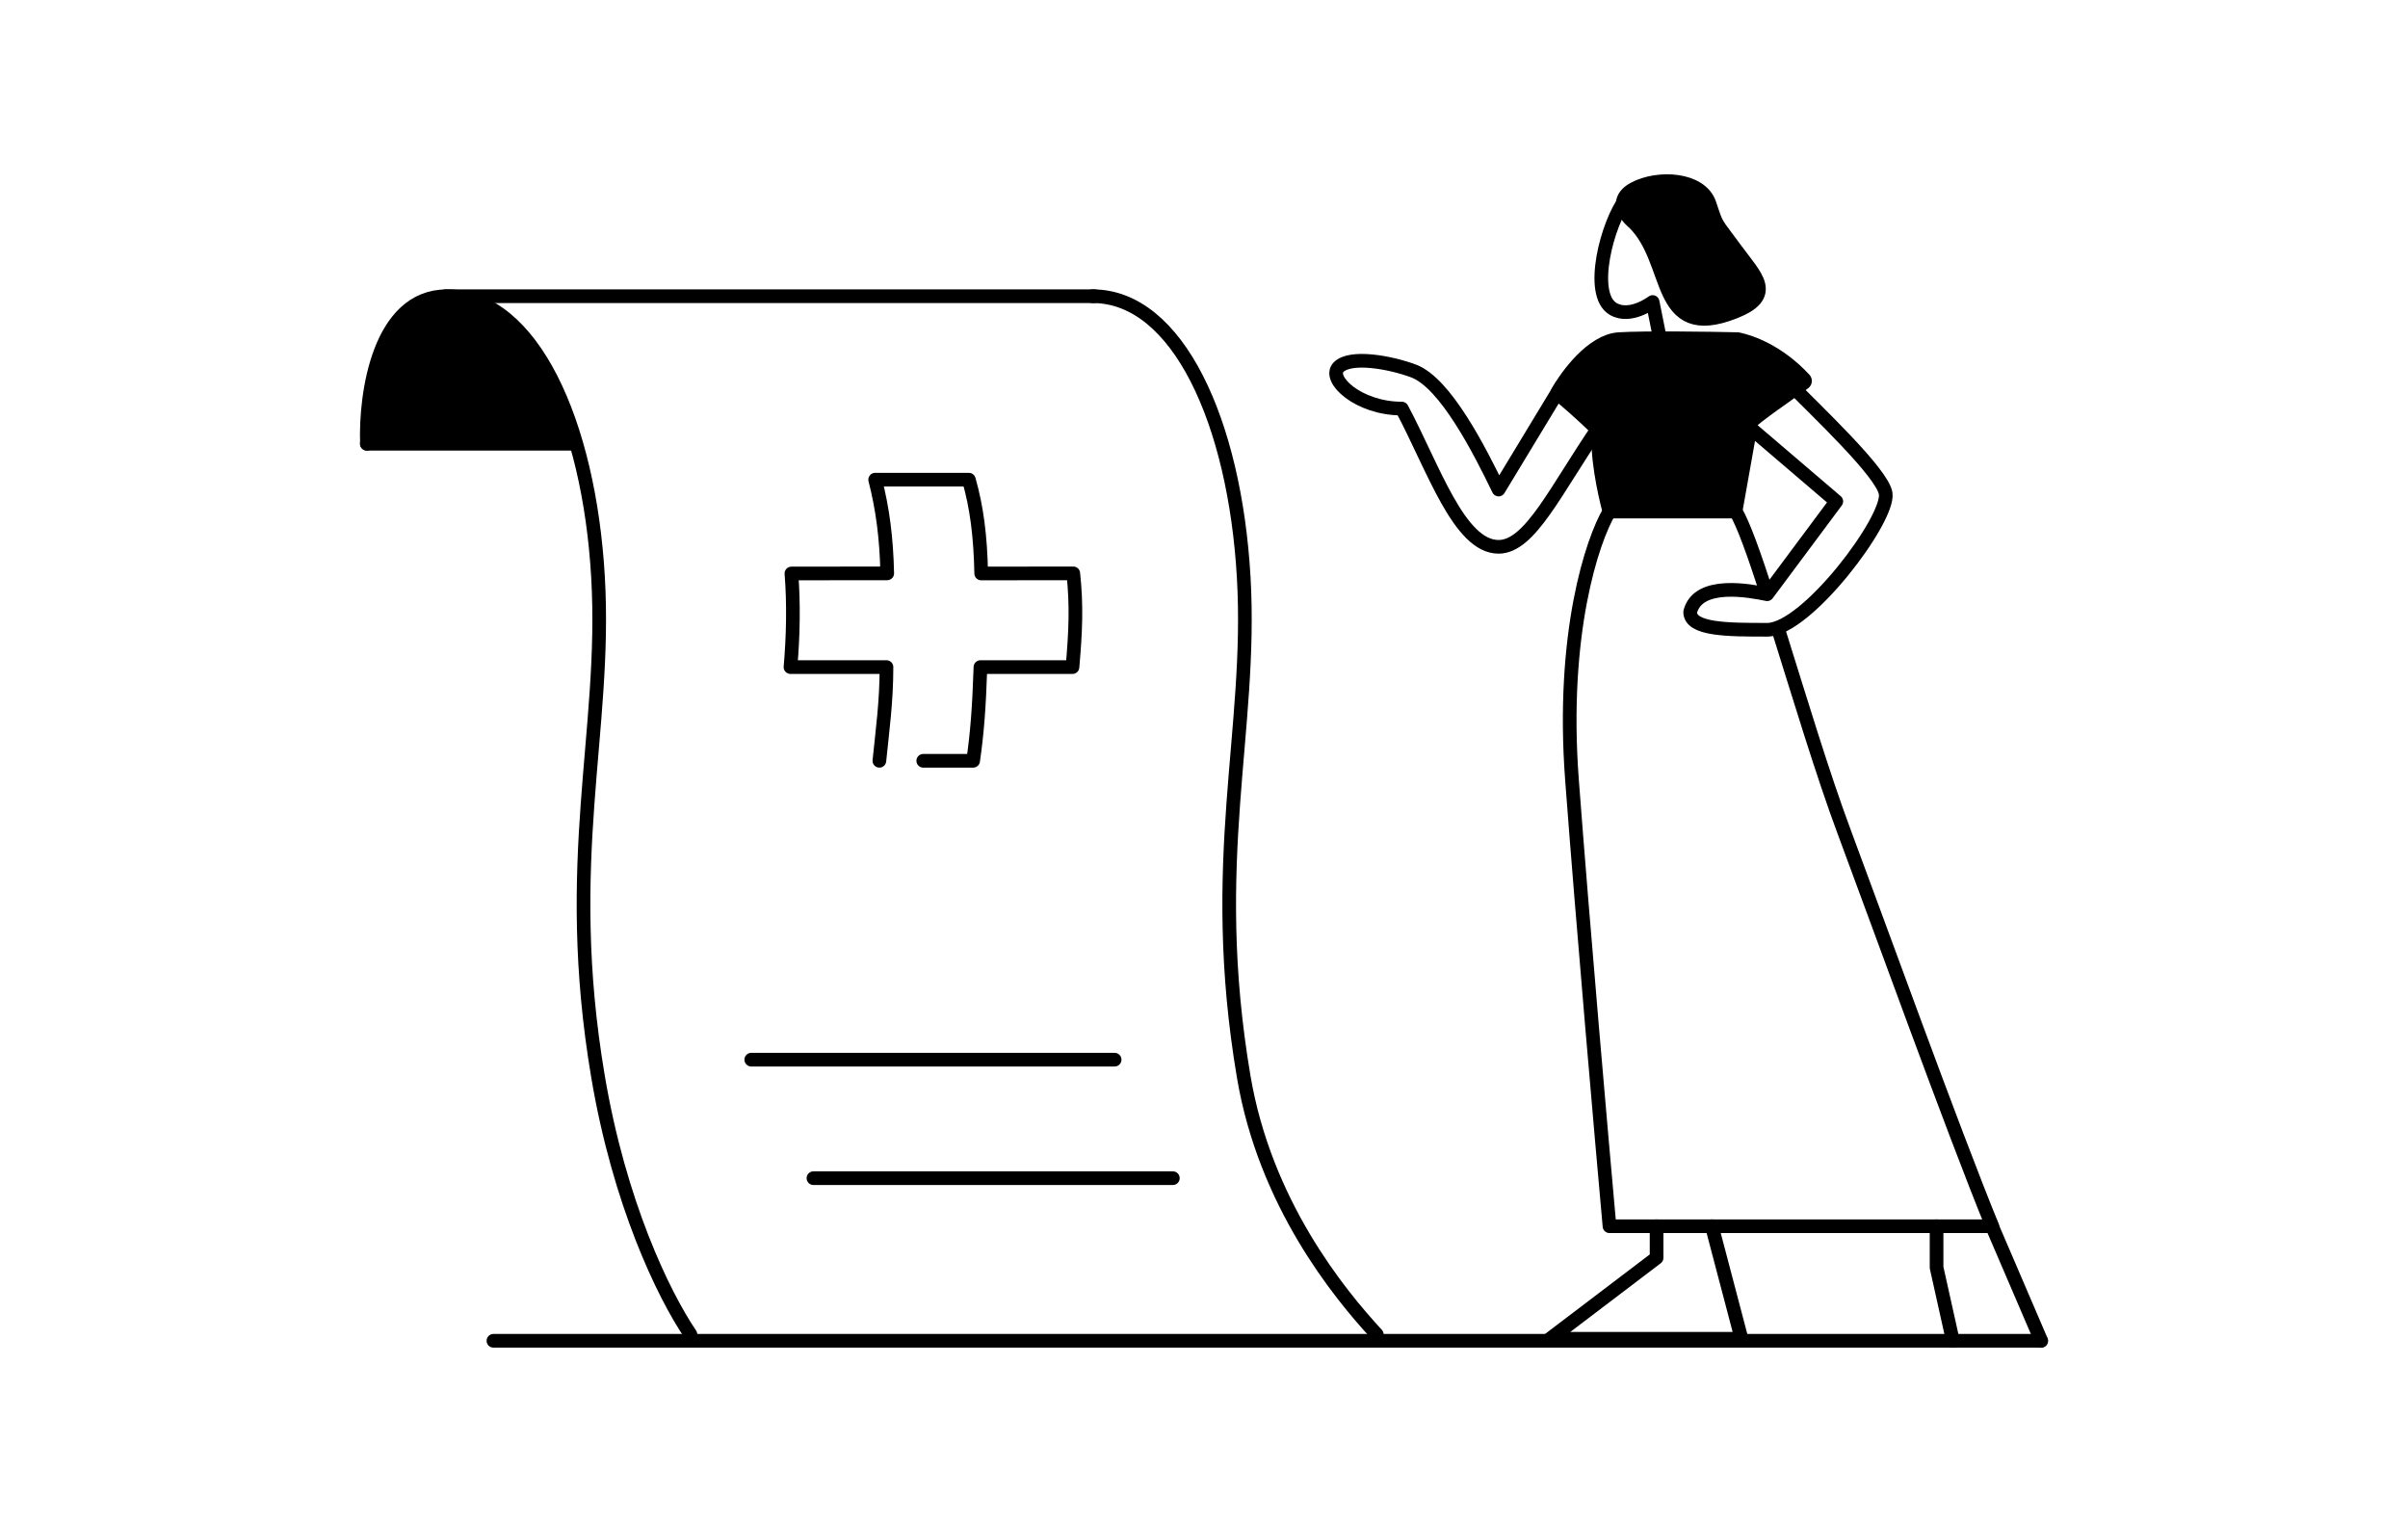 <svg width="302" height="191" viewBox="0 0 302 191" fill="none" xmlns="http://www.w3.org/2000/svg">
  <path d="M200.827 53.959C200.431 56.733 201.487 61.719 202.065 63.865H217.421L219.402 52.72C220.228 51.895 222.622 50.243 226.089 47.767C222.87 44.299 219.485 43.144 217.916 42.813C214.449 42.731 206.226 42.615 203.056 42.813C199.886 43.012 196.782 47.189 195.626 49.253C196.452 49.913 198.648 51.779 200.827 53.959Z" fill="black" stroke="black" stroke-width="2.286" stroke-linecap="round" stroke-linejoin="round"/>
  <path d="M203.88 24.981C201.612 27.891 199.185 36.916 202.323 38.744C204.485 40.004 207.267 37.873 207.267 37.873L208.257 42.814" stroke="black" stroke-width="1.714" stroke-linecap="round" stroke-linejoin="round"/>
  <path d="M205.081 27.691C210.252 32.721 207.755 42.657 217.421 38.851C222.375 36.901 220.007 34.953 217.421 31.421C214.836 27.888 215.127 28.657 214.134 25.66C213.141 22.664 207.966 22.373 205.081 23.921C202.197 25.468 205.081 27.691 205.081 27.691Z" fill="black" stroke="black" stroke-width="2.286" stroke-linecap="round" stroke-linejoin="round"/>
  <path d="M224.108 47.767C227.823 51.564 236.095 59.308 236.492 61.884C236.987 65.103 226.585 78.973 221.631 78.973C216.678 78.973 211.972 78.973 211.972 76.744C212.963 72.781 219.567 74.102 221.631 74.515L230.3 62.874L218.412 52.72" stroke="black" stroke-width="1.714" stroke-linecap="round" stroke-linejoin="round"/>
  <path d="M195.789 48.441L187.948 61.389C185.554 56.436 181.261 48.015 177.298 46.529C174.307 45.407 169.373 44.547 167.887 46.033C166.401 47.52 170.345 51.235 175.812 51.235C179.775 58.665 182.995 68.572 187.948 68.572C191.911 68.572 195.13 61.389 200.579 53.464" stroke="black" stroke-width="1.714" stroke-linecap="round" stroke-linejoin="round"/>
  <path d="M221.538 74.268C219.978 69.459 218.632 65.686 217.68 64.113C213.72 64.113 205.073 64.113 201.855 64.113C199.71 67.693 195.767 79.447 197.153 97.828C198.539 116.209 200.865 142.781 201.855 153.77H249.866C244.917 141.699 235.251 114.91 231.291 104.321C228.606 97.143 225.631 87.246 223.035 78.974" stroke="black" stroke-width="1.714" stroke-linecap="round" stroke-linejoin="round"/>
  <path d="M242.876 153.77V158.951L244.921 168.135M249.659 153.368L256 168.135" stroke="black" stroke-width="1.714" stroke-linecap="round" stroke-linejoin="round"/>
  <path d="M214.697 153.77L218.412 167.887H194.388L207.762 157.732V153.77" stroke="black" stroke-width="1.714" stroke-linecap="round" stroke-linejoin="round"/>
  <path d="M61.884 168.135L255.987 168.135" stroke="black" stroke-width="1.714" stroke-linecap="round" stroke-linejoin="round"/>
  <path d="M94.22 132.883L139.792 132.883" stroke="black" stroke-width="1.714" stroke-linecap="round" stroke-linejoin="round"/>
  <path d="M102.018 147.743L147.094 147.743" stroke="black" stroke-width="1.714" stroke-linecap="round" stroke-linejoin="round"/>
  <path d="M55.859 37.144H137.245" stroke="black" stroke-width="1.714" stroke-linecap="round" stroke-linejoin="round"/>
  <path d="M46.019 55.648C45.796 49.48 47.49 37.144 56.051 37.144C66.752 37.144 73.886 52.972 75.001 72.368C76.115 91.763 70.401 107.798 75.001 135.014C77.676 150.842 83.175 162.287 86.594 167.34" stroke="black" stroke-width="1.714" stroke-linecap="round" stroke-linejoin="round"/>
  <path d="M137.029 37.144C147.73 37.144 154.864 52.972 155.979 72.368C157.094 91.763 151.379 107.798 155.979 135.014C158.654 150.842 167.858 162.13 172.671 167.34" stroke="black" stroke-width="1.714" stroke-linecap="round" stroke-linejoin="round"/>
  <path d="M46 55.647H71.776C67.59 46.317 62.338 38.363 56.953 38.284C48.269 38.284 46.828 50.718 46 55.647Z" fill="black" stroke="black" stroke-width="1.714" stroke-linecap="round" stroke-linejoin="round"/>
  <path d="M110.287 95.403C110.675 91.573 111.178 87.995 111.178 83.652L99.138 83.653C99.472 79.842 99.563 75.707 99.254 71.914L111.272 71.901C111.178 67.412 110.675 63.703 109.759 60.15L121.51 60.151C122.493 63.605 122.962 67.183 123.058 71.914L134.607 71.901C135.049 76.031 134.888 79.259 134.507 83.653L122.962 83.652C122.789 88.783 122.559 91.836 122.048 95.403H115.79" stroke="black" stroke-width="1.714" stroke-linecap="round" stroke-linejoin="round"/>
</svg>
